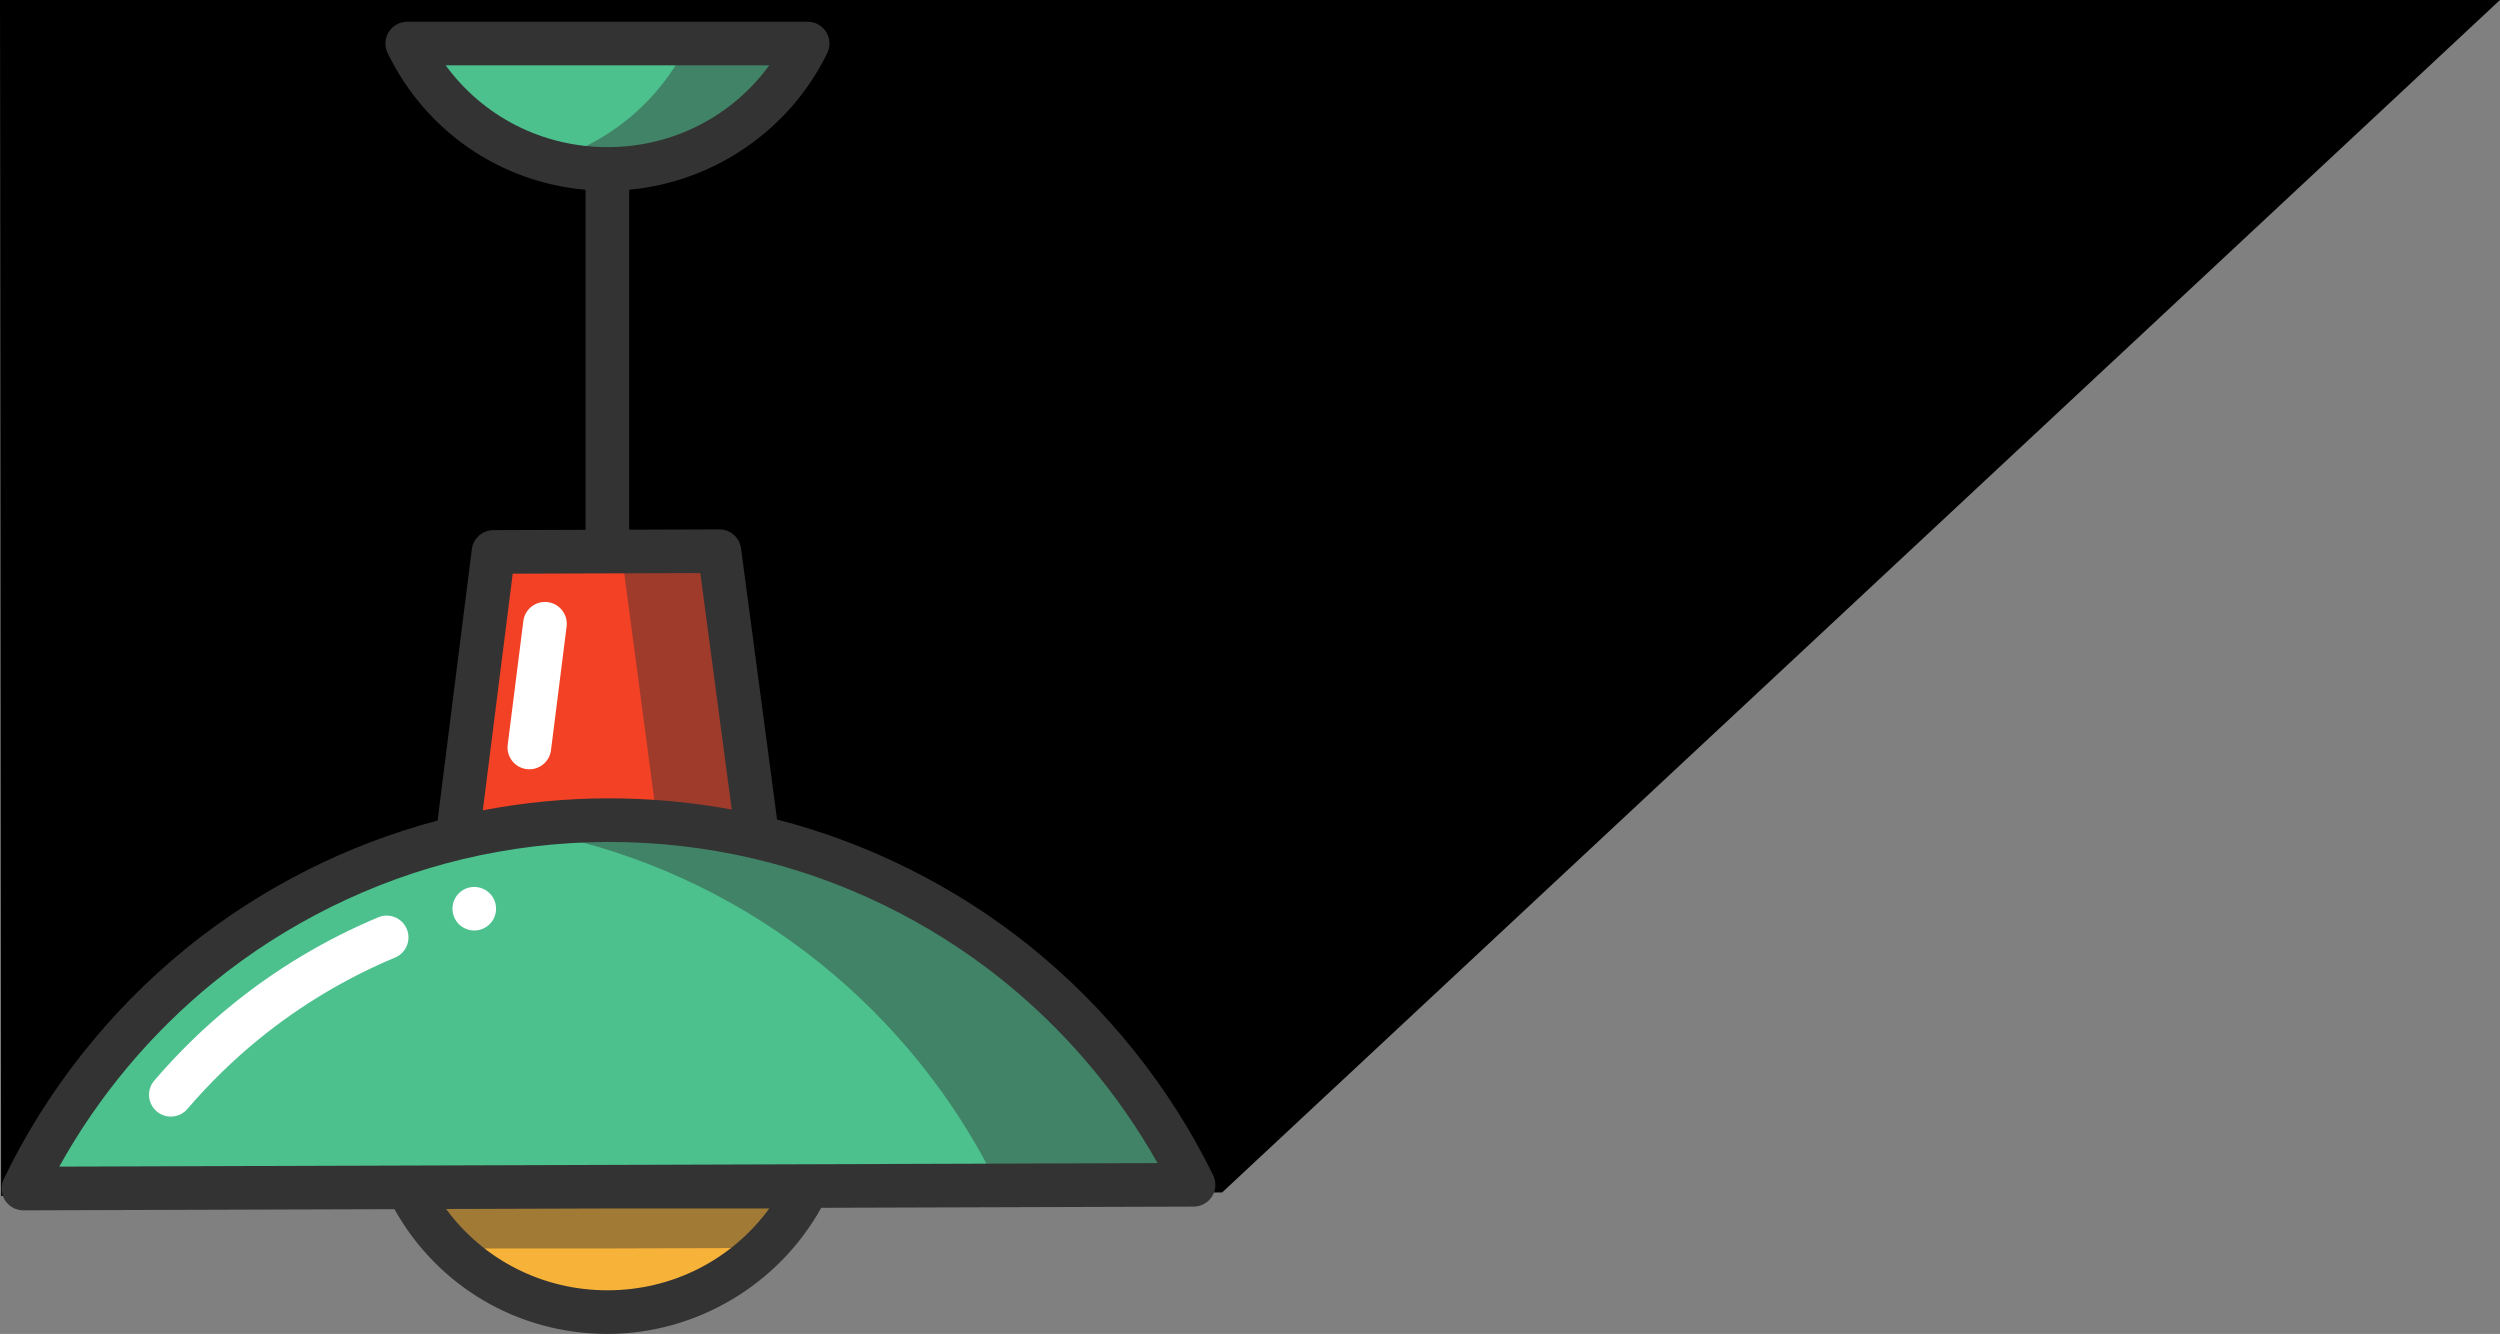 <?xml version="1.0" encoding="UTF-8" standalone="no"?>
<!-- Generator: Adobe Illustrator 19.0.0, SVG Export Plug-In . SVG Version: 6.00 Build 0)  -->

<svg
   version="1.1"
   id="Layer_1"
   x="0px"
   y="0px"
   viewBox="0 0 687.895 367.038"
   xml:space="preserve"
   sodipodi:docname="chandelier-svgrepo-com.svg"
   width="687.895"
   height="367.038"
   inkscape:version="1.1.1 (3bf5ae0d25, 2021-09-20)"
   xmlns:inkscape="http://www.inkscape.org/namespaces/inkscape"
   xmlns:sodipodi="http://sodipodi.sourceforge.net/DTD/sodipodi-0.dtd"
   xmlns="http://www.w3.org/2000/svg"
   xmlns:svg="http://www.w3.org/2000/svg"><rect x="0" y="0" width="687.895" height="367.038" fill="#808080" stroke="none"/><defs
   id="defs149" /><sodipodi:namedview
   id="namedview147"
   pagecolor="#ffffff"
   bordercolor="#666666"
   borderopacity="1.0"
   inkscape:pageshadow="2"
   inkscape:pageopacity="0.0"
   inkscape:pagecheckerboard="0"
   showgrid="false"
   fit-margin-top="0"
   fit-margin-left="0"
   fit-margin-right="0"
   fit-margin-bottom="0"
   inkscape:zoom="1.1535447"
   inkscape:cx="189.8496"
   inkscape:cy="180.74722"
   inkscape:window-width="1920"
   inkscape:window-height="1051"
   inkscape:window-x="-9"
   inkscape:window-y="-9"
   inkscape:window-maximized="1"
   inkscape:current-layer="Layer_1" />
<path
   id="rect253"
   style="fill-rule:evenodd;stroke-width:1.07"
   d="M 0,0 H 687.895 L 336.281,328.113 0.302,329.071 Z"
   sodipodi:nodetypes="ccccc" /><g
   id="g114"
   transform="matrix(-1,0,0,1,347.958,5.977)">
	<path
   style="fill:#f7b239"
   d="m 235.815,320.719 c -3.08,6.29 -7.21,11.981 -12.161,16.831 -11.029,10.829 -26.16,17.51 -42.84,17.51 -16.76,0 -31.949,-6.74 -42.99,-17.651 -4.94,-4.86 -9.05,-10.56 -12.1,-16.86 h 56.37 l 53.721,0.17"
   id="path80" />
	<path
   style="fill:#4cc18e"
   d="m 125.725,6 h 110.18 c -9.919,20.42 -30.85,34.5 -55.069,34.51 h -0.021 c -24.24,0 -45.181,-14.08 -55.09,-34.51"
   id="path82" />
	<path
   style="fill:#a5a5a5"
   d="m 197.317,38.258 c -5.244,1.465 -10.771,2.25 -16.482,2.252 5.71,0 11.24,-0.79 16.49,-2.25 -0.003,-10e-4 -0.005,-0.002 -0.008,-0.002"
   id="path84" />
	<path
   style="fill:#418366"
   d="m 158.725,6 h -33 c 9.91,20.43 30.85,34.51 55.09,34.51 h 0.02 v 0 c 5.71,-0.002 11.238,-0.787 16.482,-2.252 C 180.311,33.516 166.293,21.607 158.725,6"
   id="path86" />
	<path
   style="fill:#f24125"
   d="m 212.174,145.89 9.94,78.72 c -13.24,-3.17 -27.051,-4.87 -41.26,-4.92 -14.21,-0.05 -28.041,1.57 -41.301,4.669 l 10.451,-78.669 62.17,0.2"
   id="path88" />
	<polyline
   style="fill:#a5a5a5"
   points="150.004,145.69 139.554,224.359 139.554,224.359 150.005,145.69 150.004,145.69  "
   id="polyline90" />
	<path
   style="fill:#9e3b2b"
   d="m 150.005,145.69 -10.451,78.669 v 0 c 0.088,-0.021 0.177,-0.041 0.265,-0.062 0.031,-0.007 0.063,-0.015 0.095,-0.022 0.057,-0.013 0.116,-0.027 0.174,-0.04 0.09,-0.021 0.179,-0.041 0.269,-0.062 0.012,-0.003 0.026,-0.006 0.039,-0.009 0.175,-0.04 0.351,-0.08 0.527,-0.119 0.246,-0.055 0.492,-0.11 0.738,-0.165 0.017,-0.004 0.033,-0.007 0.05,-0.011 8.267,-1.823 16.748,-3.073 25.4,-3.704 l 9.881,-74.388 -26.987,-0.087"
   id="path92" />
	<path
   style="fill:#4cc18e"
   d="m 341.525,321.06 -105.71,-0.341 0.09,-0.17 h -53.81 l -162.561,-0.52 c 23.321,-47.641 67.191,-83.38 120.02,-95.671 13.26,-3.099 27.091,-4.719 41.301,-4.669 14.209,0.05 28.02,1.75 41.26,4.92 52.759,12.641 96.4,48.651 119.41,96.451"
   id="path94" />
	<path
   style="fill:#a17a36"
   d="m 182.095,320.55 h -56.37 c 3.05,6.3 7.16,12 12.1,16.86 l 44.27,0.141 h 41.559 c 4.951,-4.85 9.081,-10.541 12.161,-16.831 l -53.72,-0.17"
   id="path96" />
	<path
   style="fill:#a5a5a5"
   d="m 180.163,219.689 c -4.389,0.001 -8.742,0.162 -13.052,0.476 v 0 c 4.31,-0.314 8.663,-0.474 13.052,-0.476 m 0.054,0 v 0 c 10e-4,0 10e-4,0 0.002,0 0,0 -0.001,0 -0.002,0"
   id="path98" />
	<path
   style="fill:#9e3b2b"
   d="m 185.685,219.771 c 0.002,0 0.002,0 0.004,0 -0.002,0 -0.002,0 -0.004,0 m -0.452,-0.013 c 0.046,10e-4 0.092,0.002 0.137,0.004 -0.045,-0.002 -0.091,-0.003 -0.137,-0.004 m -0.391,-0.01 c 0.091,0.002 0.181,0.005 0.271,0.007 -0.089,-0.003 -0.181,-0.005 -0.271,-0.007 m -0.325,-0.008 c 0.106,0.002 0.212,0.005 0.318,0.008 -0.106,-0.003 -0.212,-0.006 -0.318,-0.008 m -3.326,-0.048 c 1.107,0.006 2.211,0.022 3.313,0.048 -1.102,-0.026 -2.205,-0.042 -3.313,-0.048 m -0.336,-0.002 v 0 c 0.109,0 0.219,0.001 0.328,0.001 -0.109,0 -0.219,0 -0.328,-0.001 v 0 m -0.692,-0.001 c -4.389,0.001 -8.742,0.162 -13.052,0.476 v 0 c 4.31,-0.314 8.663,-0.475 13.052,-0.476 v 0 m 0.054,0 v 0 0 0 c 10e-4,0 10e-4,0 0.002,0 v 0 c 0,0 -0.001,0 -0.002,0"
   id="path100" />
	<path
   style="fill:#737373"
   d="m 141.66,223.881 c -0.246,0.054 -0.492,0.109 -0.738,0.165 0.246,-0.056 0.492,-0.111 0.738,-0.165 m 25.45,-3.715 c -8.652,0.631 -17.134,1.881 -25.4,3.704 8.266,-1.824 16.749,-3.074 25.4,-3.704 v 0"
   id="path102" />
	<path
   style="fill:#418366"
   d="m 180.217,219.689 c -0.018,0 -0.036,0 -0.054,0 v 0 c -4.389,0.001 -8.742,0.162 -13.052,0.476 -8.651,0.631 -17.134,1.881 -25.4,3.704 v 0 c -0.017,0.004 -0.033,0.007 -0.05,0.011 v 0 c -0.246,0.054 -0.492,0.109 -0.738,0.165 v 0 c -0.456,0.103 -0.913,0.208 -1.368,0.314 v 0 0 0 c -52.829,12.291 -96.7,48.03 -120.02,95.671 h 53.998 c 23.32,-47.641 67.19,-83.38 120.02,-95.671 4.521,-1.057 9.114,-1.927 13.761,-2.632 -7.08,-1.073 -14.295,-1.736 -21.624,-1.956 -0.002,0 -0.002,0 -0.004,0 -0.105,-0.003 -0.21,-0.006 -0.314,-0.009 -0.046,-0.001 -0.092,-0.003 -0.137,-0.004 -0.04,-0.001 -0.079,-0.002 -0.119,-0.003 -0.09,-0.002 -0.181,-0.005 -0.271,-0.007 -0.003,0 -0.005,0 -0.007,0 -0.106,-0.003 -0.212,-0.005 -0.318,-0.008 -0.004,0 -0.008,0 -0.012,0 -1.102,-0.026 -2.207,-0.042 -3.313,-0.048 -0.003,0 -0.005,0 -0.008,0 -0.109,0 -0.219,-0.001 -0.328,-0.001 v 0 c -0.212,-0.001 -0.424,-0.001 -0.635,-0.001 v 0 c -0.005,-0.001 -0.006,-0.001 -0.007,-0.001 v 0"
   id="path104" />
	<path
   style="fill:#ffffff"
   d="m 300.955,301.257 c -1.692,0 -3.374,-0.712 -4.561,-2.098 -6.034,-7.048 -12.699,-13.551 -19.813,-19.329 -11.273,-9.159 -23.836,-16.674 -37.34,-22.338 -3.056,-1.282 -4.494,-4.798 -3.213,-7.854 1.282,-3.056 4.799,-4.494 7.854,-3.212 14.559,6.106 28.105,14.211 40.266,24.09 7.672,6.231 14.859,13.243 21.361,20.839 2.155,2.518 1.861,6.305 -0.656,8.46 -1.131,0.969 -2.517,1.442 -3.898,1.442 z"
   id="path106" />
	<path
   style="fill:#ffffff"
   d="m 217.463,250.059 c -1.59,0 -3.13,-0.64 -4.25,-1.76 -0.27,-0.27 -0.53,-0.58 -0.74,-0.91 -0.22,-0.32 -0.409,-0.67 -0.56,-1.03 -0.15,-0.36 -0.26,-0.74 -0.34,-1.12 -0.08,-0.39 -0.11,-0.79 -0.11,-1.18 0,-1.58 0.63,-3.13 1.75,-4.24 1.39,-1.39 3.46,-2.03 5.42,-1.64 0.38,0.08 0.76,0.19 1.12,0.34 0.36,0.15 0.71,0.34 1.04,0.55 0.32,0.22 0.63,0.47 0.91,0.75 1.11,1.11 1.75,2.66 1.75,4.24 0,0.39 -0.04,0.79 -0.11,1.18 -0.08,0.38 -0.2,0.76 -0.35,1.12 -0.15,0.36 -0.33,0.71 -0.55,1.03 -0.221,0.33 -0.471,0.64 -0.74,0.91 -0.28,0.28 -0.59,0.53 -0.91,0.75 -0.33,0.22 -0.68,0.4 -1.04,0.55 -0.36,0.15 -0.74,0.27 -1.12,0.34 -0.39,0.08 -0.781,0.12 -1.17,0.12 z"
   id="path108" />
	<path
   style="fill:#ffffff"
   d="m 202.295,205.701 c -2.979,0 -5.562,-2.216 -5.945,-5.249 l -4.299,-34.046 c -0.415,-3.288 1.914,-6.289 5.201,-6.704 3.288,-0.415 6.289,1.913 6.705,5.201 l 4.299,34.046 c 0.415,3.288 -1.914,6.289 -5.201,6.704 -0.256,0.033 -0.509,0.048 -0.76,0.048 z"
   id="path110" />
	<path
   style="fill:#333333"
   d="M 346.931,318.458 C 335.188,294.064 317.838,272.119 296.759,254.994 276.52,238.552 252.67,226.444 227.556,219.806 l -9.429,-74.667 c -0.378,-2.992 -2.918,-5.239 -5.934,-5.249 l -25.359,-0.082 V 46.236 C 210.314,44.177 230.836,30.164 241.301,8.621 242.204,6.762 242.087,4.568 240.99,2.816 239.894,1.064 237.972,0 235.905,0 H 125.724 c -2.066,0 -3.988,1.063 -5.085,2.815 -1.097,1.752 -1.216,3.944 -0.313,5.804 10.287,21.207 31.252,35.49 54.509,37.608 v 93.543 l -24.811,-0.08 h -0.02 c -3.008,0 -5.552,2.227 -5.947,5.21 l -9.912,74.62 c -25.15,6.471 -49.074,18.424 -69.42,34.738 -21.188,16.988 -38.677,38.819 -50.579,63.134 -0.909,1.857 -0.798,4.05 0.293,5.806 1.092,1.756 3.01,2.826 5.076,2.833 l 102.48,0.328 c 11.75,21.19 34.449,34.702 58.82,34.702 24.592,0 46.711,-13.065 58.609,-34.327 l 102.082,0.327 h 0.02 c 2.06,0 3.976,-1.057 5.075,-2.799 1.102,-1.749 1.227,-3.942 0.33,-5.804 z M 136.296,12 h 89.032 c -10.283,14.078 -26.587,22.502 -44.513,22.51 -17.932,0 -34.242,-8.425 -44.519,-22.51 z m 18.962,139.707 51.624,0.166 8.222,65.115 c -11.234,-2.138 -22.708,-3.258 -34.228,-3.299 -11.536,-0.023 -23.013,1.016 -34.263,3.088 z m 25.557,197.353 c -17.928,0 -34.237,-8.424 -44.518,-22.51 h 45.739 l 43.177,0.138 c -10.292,13.998 -26.554,22.372 -44.398,22.372 z M 29.448,314.062 c 10.848,-19.282 25.5,-36.583 42.784,-50.442 20.042,-16.071 43.792,-27.625 68.688,-33.417 13.009,-3.042 26.46,-4.537 39.913,-4.512 13.484,0.047 26.902,1.647 39.884,4.755 24.859,5.956 48.538,17.665 68.476,33.862 17.196,13.97 31.737,31.368 42.46,50.722 z"
   id="path112" />
</g>
<g
   id="g116"
   transform="translate(-13.102,5.977)">
</g>
<g
   id="g118"
   transform="translate(-13.102,5.977)">
</g>
<g
   id="g120"
   transform="translate(-13.102,5.977)">
</g>
<g
   id="g122"
   transform="translate(-13.102,5.977)">
</g>
<g
   id="g124"
   transform="translate(-13.102,5.977)">
</g>
<g
   id="g126"
   transform="translate(-13.102,5.977)">
</g>
<g
   id="g128"
   transform="translate(-13.102,5.977)">
</g>
<g
   id="g130"
   transform="translate(-13.102,5.977)">
</g>
<g
   id="g132"
   transform="translate(-13.102,5.977)">
</g>
<g
   id="g134"
   transform="translate(-13.102,5.977)">
</g>
<g
   id="g136"
   transform="translate(-13.102,5.977)">
</g>
<g
   id="g138"
   transform="translate(-13.102,5.977)">
</g>
<g
   id="g140"
   transform="translate(-13.102,5.977)">
</g>
<g
   id="g142"
   transform="translate(-13.102,5.977)">
</g>
<g
   id="g144"
   transform="translate(-13.102,5.977)">
</g>
</svg>
